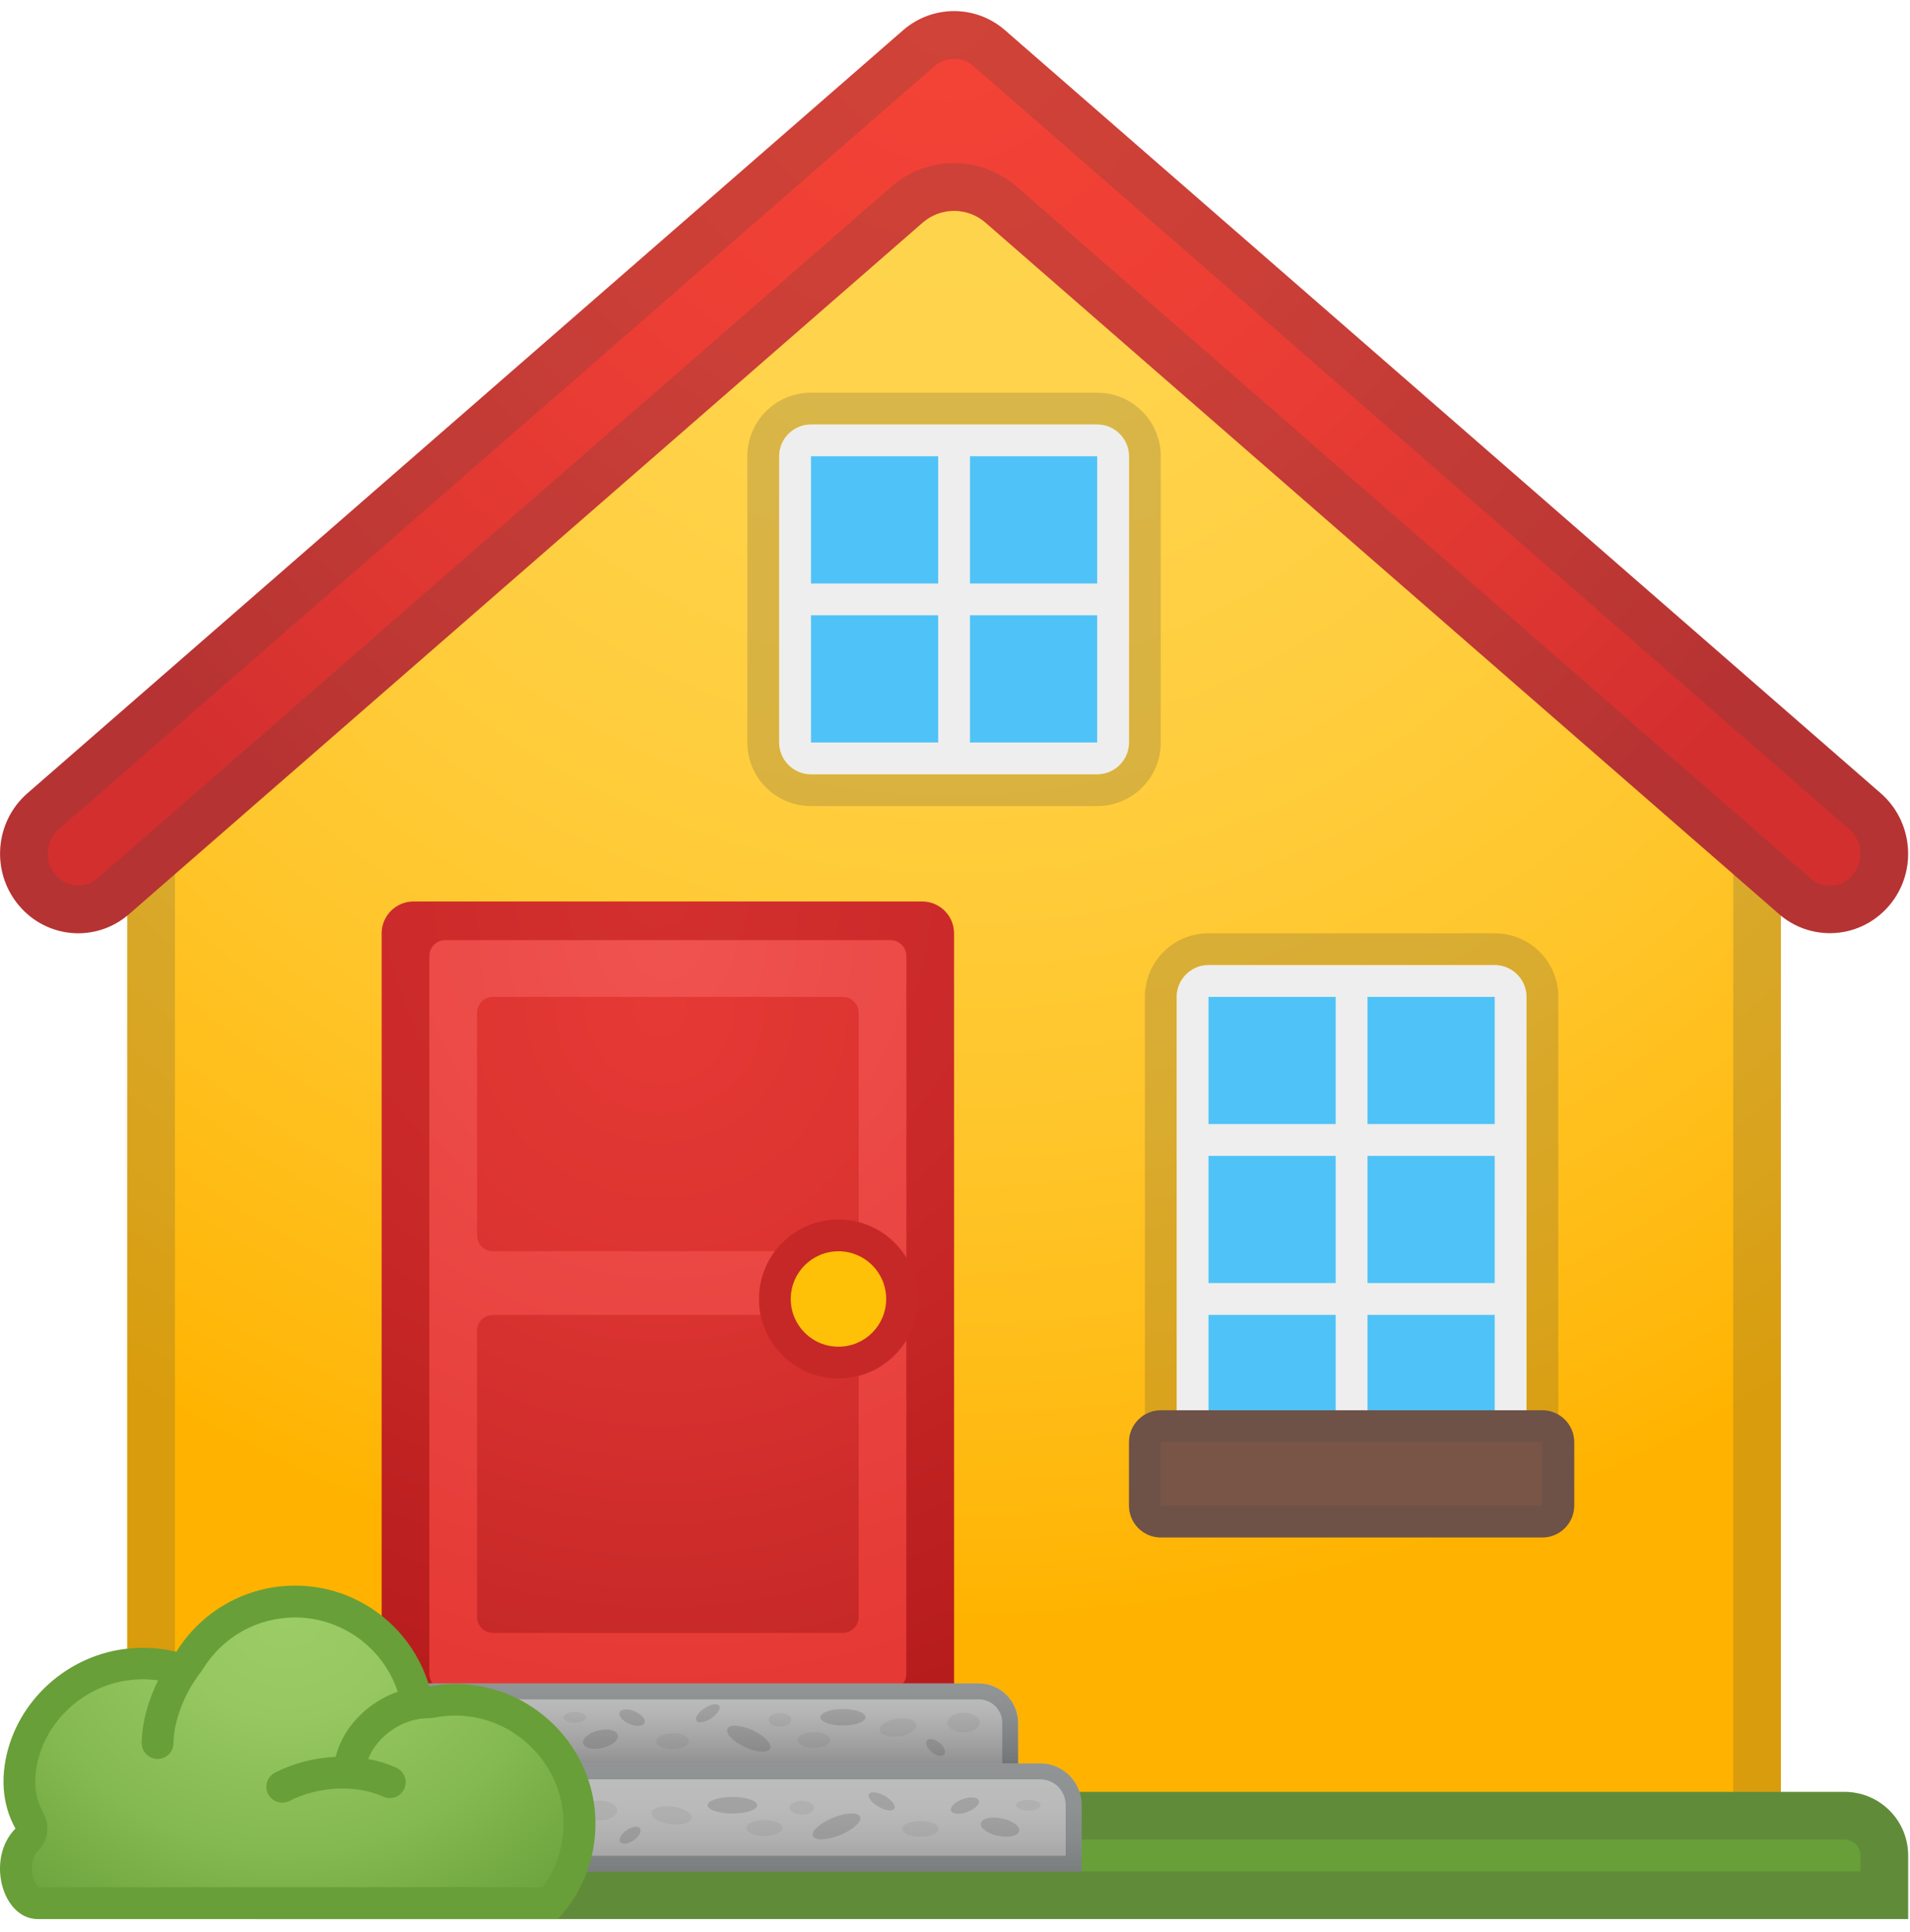 <svg width="86" height="87" viewBox="0 0 86 87" fill="none" xmlns="http://www.w3.org/2000/svg">
<path d="M42.958 3.364L2.865 37.73H5.728V84.983H80.188V37.73H83.052L42.958 3.364Z" fill="url(#paint0_radial_1_64)"/>
<path opacity="0.2" d="M42.958 6.192L78.384 36.556C78.169 36.899 78.04 37.3 78.04 37.73V82.835H7.876V37.73C7.876 37.3 7.747 36.899 7.533 36.563L42.958 6.192ZM42.958 3.364L2.865 37.73H5.728V84.983H80.188V37.73H83.052L42.958 3.364Z" fill="#424242"/>
<path d="M85.916 86.415H11.456V80.688H83.052C84.634 80.688 85.916 81.969 85.916 83.551V86.415Z" fill="#689F38"/>
<path opacity="0.2" d="M83.052 82.835C83.446 82.835 83.768 83.158 83.768 83.551V84.267H13.604V82.835H83.052ZM83.052 80.688H11.456V86.415H85.916V83.551C85.916 81.969 84.634 80.688 83.052 80.688Z" fill="#424242"/>
<path opacity="0.2" d="M49.402 19.115C50.19 19.115 50.834 19.759 50.834 20.547V33.434C50.834 34.222 50.19 34.866 49.402 34.866H36.515C35.727 34.866 35.083 34.222 35.083 33.434V20.547C35.083 19.759 35.727 19.115 36.515 19.115H49.402ZM49.402 17.683H36.515C34.932 17.683 33.651 18.965 33.651 20.547V33.434C33.651 35.016 34.932 36.298 36.515 36.298H49.402C50.984 36.298 52.266 35.016 52.266 33.434V20.547C52.266 18.965 50.984 17.683 49.402 17.683Z" fill="#424242"/>
<path opacity="0.2" d="M67.301 43.458C68.088 43.458 68.733 44.102 68.733 44.889V64.936C68.733 65.724 68.088 66.368 67.301 66.368H54.414C53.626 66.368 52.982 65.724 52.982 64.936V44.889C52.982 44.102 53.626 43.458 54.414 43.458H67.301ZM67.301 42.026H54.414C52.831 42.026 51.55 43.307 51.55 44.889V64.936C51.55 66.519 52.831 67.8 54.414 67.8H67.301C68.883 67.8 70.165 66.519 70.165 64.936V44.889C70.165 43.307 68.883 42.026 67.301 42.026Z" fill="#424242"/>
<path d="M42.958 77.824H17.184V42.026C17.184 41.238 17.828 40.594 18.616 40.594H41.526C42.314 40.594 42.958 41.238 42.958 42.026V77.824Z" fill="url(#paint1_radial_1_64)"/>
<path d="M40.094 76.084H20.048C19.654 76.084 19.332 75.762 19.332 75.368V43.05C19.332 42.656 19.654 42.334 20.048 42.334H40.094C40.488 42.334 40.81 42.656 40.81 43.05V75.368C40.81 75.762 40.488 76.084 40.094 76.084Z" fill="url(#paint2_radial_1_64)"/>
<path d="M36.157 20.189H49.76V33.792H36.157V20.189Z" fill="#4FC3F7"/>
<path d="M35.083 20.547V33.434C35.083 34.222 35.727 34.866 36.515 34.866H49.402C50.19 34.866 50.834 34.222 50.834 33.434V20.547C50.834 19.759 50.19 19.115 49.402 19.115H36.515C35.727 19.115 35.083 19.759 35.083 20.547ZM49.402 26.275H43.674V20.547H49.402V26.275ZM42.242 20.547V26.275H36.515V20.547H42.242ZM36.515 27.706H42.242V33.434H36.515V27.706ZM43.674 33.434V27.706H49.402V33.434H43.674Z" fill="#EEEEEE"/>
<path d="M53.719 44.532H67.995V65.294H53.719V44.532Z" fill="#4FC3F7"/>
<path d="M37.947 56.345H22.195C21.802 56.345 21.48 56.023 21.48 55.629V45.605C21.48 45.212 21.802 44.889 22.195 44.889H37.947C38.34 44.889 38.663 45.212 38.663 45.605V55.629C38.663 56.023 38.34 56.345 37.947 56.345Z" fill="url(#paint3_radial_1_64)"/>
<path d="M37.947 73.528H22.195C21.802 73.528 21.48 73.206 21.48 72.812V59.925C21.48 59.531 21.802 59.209 22.195 59.209H37.947C38.34 59.209 38.663 59.531 38.663 59.925V72.812C38.663 73.206 38.34 73.528 37.947 73.528Z" fill="url(#paint4_radial_1_64)"/>
<path d="M45.836 80.201H14.334V77.58C14.334 76.599 15.129 75.805 16.11 75.805H44.068C45.049 75.805 45.844 76.599 45.844 77.58V80.201H45.836Z" fill="url(#paint5_linear_1_64)"/>
<path opacity="0.3" d="M44.068 76.521C44.648 76.521 45.128 76.993 45.128 77.58V79.485H15.057V77.58C15.057 77 15.53 76.521 16.117 76.521H44.068ZM44.068 75.805H16.11C15.129 75.805 14.334 76.599 14.334 77.58V80.201H45.836V77.58C45.836 76.599 45.042 75.805 44.068 75.805Z" fill="#263238"/>
<path d="M48.7 84.282H11.47V81.275C11.47 80.244 12.308 79.406 13.339 79.406H46.832C47.863 79.406 48.7 80.244 48.7 81.275V84.282Z" fill="url(#paint6_linear_1_64)"/>
<path opacity="0.3" d="M46.832 80.122C47.469 80.122 47.984 80.637 47.984 81.275V83.566H12.186V81.275C12.186 80.637 12.702 80.122 13.339 80.122H46.832ZM46.832 79.406H13.339C12.308 79.406 11.47 80.244 11.47 81.275V84.282H48.7V81.275C48.7 80.244 47.87 79.406 46.832 79.406Z" fill="#263238"/>
<path opacity="0.2" d="M29.019 77.582C29.086 77.426 28.889 77.192 28.58 77.061C28.271 76.929 27.966 76.949 27.899 77.106C27.833 77.262 28.029 77.496 28.339 77.627C28.648 77.759 28.953 77.739 29.019 77.582Z" fill="#424242"/>
<path opacity="0.2" d="M42.515 79.004C42.61 78.887 42.513 78.651 42.298 78.476C42.083 78.302 41.832 78.255 41.737 78.372C41.642 78.488 41.74 78.724 41.955 78.899C42.17 79.073 42.421 79.12 42.515 79.004Z" fill="#424242"/>
<path opacity="0.08" d="M30.286 78.762C30.693 78.762 31.023 78.601 31.023 78.404C31.023 78.206 30.693 78.046 30.286 78.046C29.878 78.046 29.548 78.206 29.548 78.404C29.548 78.601 29.878 78.762 30.286 78.762Z" fill="#424242"/>
<path opacity="0.08" d="M36.644 78.712C37.051 78.712 37.381 78.551 37.381 78.353C37.381 78.156 37.051 77.996 36.644 77.996C36.236 77.996 35.906 78.156 35.906 78.353C35.906 78.551 36.236 78.712 36.644 78.712Z" fill="#424242"/>
<path opacity="0.08" d="M35.118 77.752C35.399 77.752 35.627 77.614 35.627 77.444C35.627 77.274 35.399 77.136 35.118 77.136C34.838 77.136 34.61 77.274 34.61 77.444C34.61 77.614 34.838 77.752 35.118 77.752Z" fill="#424242"/>
<path opacity="0.08" d="M43.388 78.01C43.791 78.01 44.118 77.811 44.118 77.566C44.118 77.321 43.791 77.122 43.388 77.122C42.984 77.122 42.658 77.321 42.658 77.566C42.658 77.811 42.984 78.01 43.388 78.01Z" fill="#424242"/>
<path opacity="0.08" d="M25.875 77.573C26.156 77.573 26.384 77.464 26.384 77.33C26.384 77.195 26.156 77.086 25.875 77.086C25.595 77.086 25.367 77.195 25.367 77.33C25.367 77.464 25.595 77.573 25.875 77.573Z" fill="#424242"/>
<path opacity="0.08" d="M40.494 78.183C40.948 78.114 41.289 77.881 41.256 77.662C41.223 77.444 40.828 77.321 40.375 77.39C39.921 77.458 39.58 77.691 39.613 77.91C39.646 78.129 40.041 78.251 40.494 78.183Z" fill="#424242"/>
<path opacity="0.2" d="M27.129 78.705C27.56 78.603 27.868 78.347 27.818 78.131C27.767 77.915 27.376 77.823 26.945 77.924C26.514 78.025 26.206 78.282 26.256 78.498C26.307 78.713 26.698 78.806 27.129 78.705Z" fill="#424242"/>
<path opacity="0.2" d="M37.954 77.702C38.515 77.702 38.97 77.535 38.97 77.33C38.97 77.124 38.515 76.957 37.954 76.957C37.392 76.957 36.937 77.124 36.937 77.33C36.937 77.535 37.392 77.702 37.954 77.702Z" fill="#424242"/>
<path opacity="0.2" d="M32.021 77.376C32.305 77.189 32.468 76.935 32.385 76.81C32.303 76.684 32.005 76.734 31.721 76.921C31.437 77.109 31.274 77.362 31.357 77.487C31.44 77.613 31.737 77.563 32.021 77.376Z" fill="#424242"/>
<path opacity="0.2" d="M34.675 78.737C34.771 78.529 34.418 78.161 33.887 77.916C33.356 77.67 32.847 77.64 32.751 77.848C32.655 78.056 33.007 78.424 33.539 78.67C34.07 78.915 34.579 78.945 34.675 78.737Z" fill="#424242"/>
<path opacity="0.2" d="M43.551 81.596C43.897 81.47 44.13 81.239 44.072 81.079C44.014 80.919 43.686 80.891 43.341 81.017C42.995 81.143 42.762 81.374 42.82 81.534C42.878 81.694 43.206 81.721 43.551 81.596Z" fill="#424242"/>
<path opacity="0.2" d="M28.53 82.872C28.775 82.705 28.903 82.466 28.816 82.339C28.73 82.212 28.46 82.244 28.215 82.411C27.971 82.578 27.842 82.817 27.929 82.944C28.016 83.072 28.285 83.039 28.53 82.872Z" fill="#424242"/>
<path opacity="0.08" d="M41.44 82.714C41.891 82.714 42.257 82.553 42.257 82.356C42.257 82.158 41.891 81.998 41.44 81.998C40.99 81.998 40.624 82.158 40.624 82.356C40.624 82.553 40.99 82.714 41.44 82.714Z" fill="#424242"/>
<path opacity="0.08" d="M34.424 82.671C34.875 82.671 35.24 82.51 35.24 82.313C35.24 82.115 34.875 81.955 34.424 81.955C33.973 81.955 33.608 82.115 33.608 82.313C33.608 82.51 33.973 82.671 34.424 82.671Z" fill="#424242"/>
<path opacity="0.08" d="M36.106 81.711C36.415 81.711 36.665 81.573 36.665 81.403C36.665 81.234 36.415 81.096 36.106 81.096C35.798 81.096 35.548 81.234 35.548 81.403C35.548 81.573 35.798 81.711 36.106 81.711Z" fill="#424242"/>
<path opacity="0.08" d="M26.992 81.969C27.435 81.969 27.794 81.77 27.794 81.525C27.794 81.28 27.435 81.081 26.992 81.081C26.549 81.081 26.191 81.28 26.191 81.525C26.191 81.77 26.549 81.969 26.992 81.969Z" fill="#424242"/>
<path opacity="0.08" d="M46.302 81.532C46.61 81.532 46.86 81.423 46.86 81.289C46.86 81.154 46.61 81.046 46.302 81.046C45.993 81.046 45.743 81.154 45.743 81.289C45.743 81.423 45.993 81.532 46.302 81.532Z" fill="#424242"/>
<path opacity="0.08" d="M31.14 81.863C31.168 81.643 30.787 81.413 30.289 81.348C29.791 81.284 29.365 81.409 29.336 81.629C29.308 81.849 29.688 82.079 30.186 82.144C30.684 82.208 31.111 82.082 31.14 81.863Z" fill="#424242"/>
<path opacity="0.2" d="M45.891 82.449C45.935 82.232 45.584 81.979 45.107 81.883C44.63 81.787 44.208 81.885 44.164 82.103C44.121 82.32 44.472 82.573 44.949 82.669C45.426 82.765 45.847 82.666 45.891 82.449Z" fill="#424242"/>
<path opacity="0.2" d="M32.978 81.661C33.595 81.661 34.095 81.495 34.095 81.289C34.095 81.083 33.595 80.917 32.978 80.917C32.361 80.917 31.861 81.083 31.861 81.289C31.861 81.495 32.361 81.661 32.978 81.661Z" fill="#424242"/>
<path opacity="0.2" d="M40.274 81.442C40.35 81.309 40.156 81.054 39.84 80.873C39.525 80.693 39.206 80.655 39.13 80.789C39.053 80.922 39.247 81.177 39.563 81.358C39.879 81.538 40.197 81.576 40.274 81.442Z" fill="#424242"/>
<path opacity="0.2" d="M37.824 82.635C38.41 82.397 38.815 82.029 38.727 81.813C38.639 81.597 38.093 81.614 37.507 81.852C36.92 82.09 36.516 82.458 36.604 82.674C36.691 82.89 37.238 82.873 37.824 82.635Z" fill="#424242"/>
<path d="M54.414 43.458C53.626 43.458 52.982 44.102 52.982 44.889V64.936C52.982 65.724 53.626 66.368 54.414 66.368H67.301C68.088 66.368 68.733 65.724 68.733 64.936V44.889C68.733 44.102 68.088 43.458 67.301 43.458H54.414ZM61.573 44.889H67.301V50.617H61.573V44.889ZM54.414 44.889H60.141V50.617H54.414V44.889ZM54.414 52.049H60.141V57.777H54.414V52.049ZM60.141 64.936H54.414V59.209H60.141V64.936ZM67.301 64.936H61.573V59.209H67.301V64.936ZM61.573 57.777V52.049H67.301V57.777H61.573Z" fill="#EEEEEE"/>
<path d="M37.753 61.357C39.335 61.357 40.617 60.074 40.617 58.493C40.617 56.911 39.335 55.629 37.753 55.629C36.172 55.629 34.889 56.911 34.889 58.493C34.889 60.074 36.172 61.357 37.753 61.357Z" fill="#FFC107"/>
<path d="M37.753 56.345C38.942 56.345 39.901 57.304 39.901 58.493C39.901 59.681 38.942 60.641 37.753 60.641C36.565 60.641 35.605 59.681 35.605 58.493C35.605 57.304 36.572 56.345 37.753 56.345ZM37.753 54.913C35.777 54.913 34.173 56.517 34.173 58.493C34.173 60.469 35.777 62.073 37.753 62.073C39.729 62.073 41.333 60.469 41.333 58.493C41.333 56.517 39.729 54.913 37.753 54.913Z" fill="#C62828"/>
<path d="M69.449 69.232H52.266C51.478 69.232 50.834 68.588 50.834 67.8V64.936C50.834 64.149 51.478 63.505 52.266 63.505H69.449C70.236 63.505 70.881 64.149 70.881 64.936V67.8C70.881 68.588 70.236 69.232 69.449 69.232Z" fill="#795548"/>
<path opacity="0.2" d="M69.449 64.936V67.8H52.266V64.936H69.449ZM69.449 63.505H52.266C51.478 63.505 50.834 64.149 50.834 64.936V67.8C50.834 68.588 51.478 69.232 52.266 69.232H69.449C70.236 69.232 70.881 68.588 70.881 67.8V64.936C70.881 64.149 70.236 63.505 69.449 63.505Z" fill="#424242"/>
<path d="M84.684 35.725L45.249 1.359C43.932 0.214 41.985 0.214 40.667 1.359L1.232 35.725C-0.243 37.014 -0.415 39.269 0.853 40.773C2.12 42.276 4.339 42.448 5.814 41.159L41.548 10.022C42.357 9.321 43.56 9.321 44.369 10.022L80.102 41.159C80.768 41.739 81.584 42.019 82.393 42.019C83.389 42.019 84.369 41.596 85.071 40.766C86.331 39.276 86.159 37.014 84.684 35.725Z" fill="url(#paint7_radial_1_64)"/>
<path d="M1.697 85.699C1.225 85.699 0.967 85.198 0.881 84.983C0.616 84.346 0.645 83.408 1.203 82.85C1.433 82.621 1.454 82.234 1.304 81.955C0.96 81.346 0.817 80.587 0.896 79.821C1.132 77.43 2.993 75.454 5.428 75.01C5.764 74.953 6.101 74.917 6.437 74.917C6.881 74.917 7.332 74.974 7.769 75.082C7.826 75.096 7.883 75.103 7.941 75.103C8.184 75.103 8.413 74.981 8.549 74.767C9.58 73.113 11.349 72.125 13.289 72.125C15.752 72.125 17.957 73.778 18.644 76.141C18.737 76.449 19.017 76.657 19.332 76.657C19.375 76.657 19.418 76.65 19.468 76.642C19.818 76.578 20.169 76.542 20.513 76.542C20.95 76.542 21.386 76.592 21.816 76.7C24.143 77.265 25.897 79.32 26.083 81.683C26.198 83.165 25.739 84.575 24.802 85.699H1.697Z" fill="url(#paint8_radial_1_64)"/>
<path d="M13.289 72.834C15.437 72.834 17.355 74.272 17.957 76.335C18.136 76.957 18.709 77.365 19.332 77.365C19.418 77.365 19.511 77.358 19.596 77.337C19.897 77.28 20.205 77.251 20.506 77.251C20.885 77.251 21.265 77.294 21.637 77.387C23.67 77.881 25.203 79.671 25.36 81.733C25.453 82.914 25.124 84.045 24.444 84.976L1.733 84.983C1.683 84.955 1.511 84.747 1.454 84.36C1.404 84.045 1.454 83.609 1.712 83.344C2.07 82.993 2.335 82.32 1.927 81.59C1.655 81.11 1.54 80.501 1.604 79.871C1.805 77.831 3.466 76.077 5.549 75.697C5.843 75.647 6.136 75.618 6.43 75.618C6.817 75.618 7.21 75.669 7.59 75.762C7.704 75.79 7.819 75.805 7.934 75.805C8.42 75.805 8.886 75.554 9.151 75.132C10.046 73.7 11.592 72.834 13.289 72.834ZM13.289 71.401C11.027 71.401 9.05 72.59 7.941 74.38C7.461 74.265 6.96 74.201 6.437 74.201C6.065 74.201 5.685 74.237 5.299 74.301C2.607 74.788 0.452 77.022 0.18 79.743C0.022 81.339 0.709 82.327 0.695 82.341C-0.644 83.687 0.094 86.415 1.697 86.415H25.117C26.269 85.177 26.935 83.48 26.792 81.633C26.584 78.933 24.615 76.65 21.981 76.005C21.48 75.883 20.985 75.826 20.513 75.826C20.112 75.826 19.718 75.869 19.332 75.941C18.566 73.32 16.153 71.401 13.289 71.401Z" fill="#689F38"/>
<path d="M7.096 78.49C7.096 78.49 7.039 76.764 8.428 74.917" stroke="#689F38" stroke-width="1.432" stroke-miterlimit="10" stroke-linecap="round" stroke-linejoin="round"/>
<path d="M19.224 76.657C17.592 76.685 16.002 77.967 15.759 79.528" stroke="#689F38" stroke-width="1.432" stroke-miterlimit="10" stroke-linecap="round" stroke-linejoin="round"/>
<path d="M17.549 80.251C16.117 79.599 14.191 79.7 12.709 80.458" stroke="#689F38" stroke-width="1.432" stroke-miterlimit="10" stroke-linecap="round" stroke-linejoin="round"/>
<path opacity="0.2" d="M42.958 2.648C43.187 2.648 43.524 2.705 43.839 2.984L83.274 37.35C83.868 37.873 83.94 38.79 83.424 39.398C83.066 39.821 82.623 39.885 82.393 39.885C82.164 39.885 81.828 39.828 81.513 39.548L45.779 8.404C44.999 7.724 43.996 7.345 42.958 7.345C41.92 7.345 40.918 7.717 40.137 8.404L4.404 39.541C4.089 39.821 3.752 39.878 3.523 39.878C3.294 39.878 2.85 39.813 2.492 39.391C1.977 38.782 2.048 37.866 2.643 37.343L42.078 2.977C42.393 2.705 42.729 2.648 42.958 2.648ZM42.958 0.5C42.142 0.5 41.326 0.786 40.667 1.359L1.232 35.725C-0.243 37.014 -0.415 39.269 0.853 40.773C1.547 41.603 2.528 42.026 3.523 42.026C4.332 42.026 5.148 41.739 5.814 41.166L41.548 10.022C41.949 9.671 42.457 9.492 42.958 9.492C43.459 9.492 43.968 9.671 44.369 10.022L80.102 41.159C80.768 41.739 81.584 42.019 82.393 42.019C83.388 42.019 84.369 41.596 85.071 40.766C86.338 39.262 86.166 37.007 84.692 35.718L45.249 1.359C44.591 0.786 43.775 0.5 42.958 0.5Z" fill="#424242"/>
<defs>
<radialGradient id="paint0_radial_1_64" cx="0" cy="0" r="1" gradientUnits="userSpaceOnUse" gradientTransform="translate(42.958 3.616) scale(88.886 88.886)">
<stop stop-color="#FFD54F"/>
<stop offset="0.179" stop-color="#FFD34B"/>
<stop offset="0.353" stop-color="#FFCE3F"/>
<stop offset="0.524" stop-color="#FFC62C"/>
<stop offset="0.693" stop-color="#FFBA11"/>
<stop offset="0.778" stop-color="#FFB300"/>
<stop offset="1" stop-color="#FFB300"/>
</radialGradient>
<radialGradient id="paint1_radial_1_64" cx="0" cy="0" r="1" gradientUnits="userSpaceOnUse" gradientTransform="translate(29.623 40.415) scale(37.589 37.589)">
<stop stop-color="#D32F2F"/>
<stop offset="0.437" stop-color="#CA2929"/>
<stop offset="0.996" stop-color="#B71C1C"/>
</radialGradient>
<radialGradient id="paint2_radial_1_64" cx="0" cy="0" r="1" gradientUnits="userSpaceOnUse" gradientTransform="translate(29.982 42.384) scale(33.742 33.742)">
<stop stop-color="#EF5350"/>
<stop offset="1" stop-color="#E53935"/>
</radialGradient>
<radialGradient id="paint3_radial_1_64" cx="0" cy="0" r="1" gradientUnits="userSpaceOnUse" gradientTransform="translate(29.713 45.426) scale(29.795)">
<stop stop-color="#E53935"/>
<stop offset="0.407" stop-color="#DC3431"/>
<stop offset="1" stop-color="#C62828"/>
</radialGradient>
<radialGradient id="paint4_radial_1_64" cx="0" cy="0" r="1" gradientUnits="userSpaceOnUse" gradientTransform="translate(29.713 45.426) scale(29.795)">
<stop stop-color="#E53935"/>
<stop offset="0.407" stop-color="#DC3431"/>
<stop offset="1" stop-color="#C62828"/>
</radialGradient>
<linearGradient id="paint5_linear_1_64" x1="30.088" y1="76.156" x2="30.088" y2="80.831" gradientUnits="userSpaceOnUse">
<stop offset="0.004" stop-color="#BDBDBD"/>
<stop offset="0.215" stop-color="#B5B5B5"/>
<stop offset="0.55" stop-color="#9E9E9E"/>
<stop offset="0.965" stop-color="#787878"/>
<stop offset="1" stop-color="#757575"/>
</linearGradient>
<linearGradient id="paint6_linear_1_64" x1="30.088" y1="79.556" x2="30.088" y2="84.203" gradientUnits="userSpaceOnUse">
<stop offset="0.004" stop-color="#BDBDBD"/>
<stop offset="0.397" stop-color="#BABABA"/>
<stop offset="0.703" stop-color="#B0B0B0"/>
<stop offset="0.979" stop-color="#A0A0A0"/>
<stop offset="1" stop-color="#9E9E9E"/>
</linearGradient>
<radialGradient id="paint7_radial_1_64" cx="0" cy="0" r="1" gradientUnits="userSpaceOnUse" gradientTransform="translate(42.6 0.321) scale(48.427)">
<stop stop-color="#F44336"/>
<stop offset="0.34" stop-color="#EE3F35"/>
<stop offset="0.803" stop-color="#DC3531"/>
<stop offset="0.996" stop-color="#D32F2F"/>
</radialGradient>
<radialGradient id="paint8_radial_1_64" cx="0" cy="0" r="1" gradientUnits="userSpaceOnUse" gradientTransform="translate(12.917 72.909) rotate(90) scale(17.396 20.209)">
<stop stop-color="#9CCC65"/>
<stop offset="0.254" stop-color="#96C760"/>
<stop offset="0.599" stop-color="#84B851"/>
<stop offset="0.995" stop-color="#689F38"/>
</radialGradient>
</defs>
</svg>

